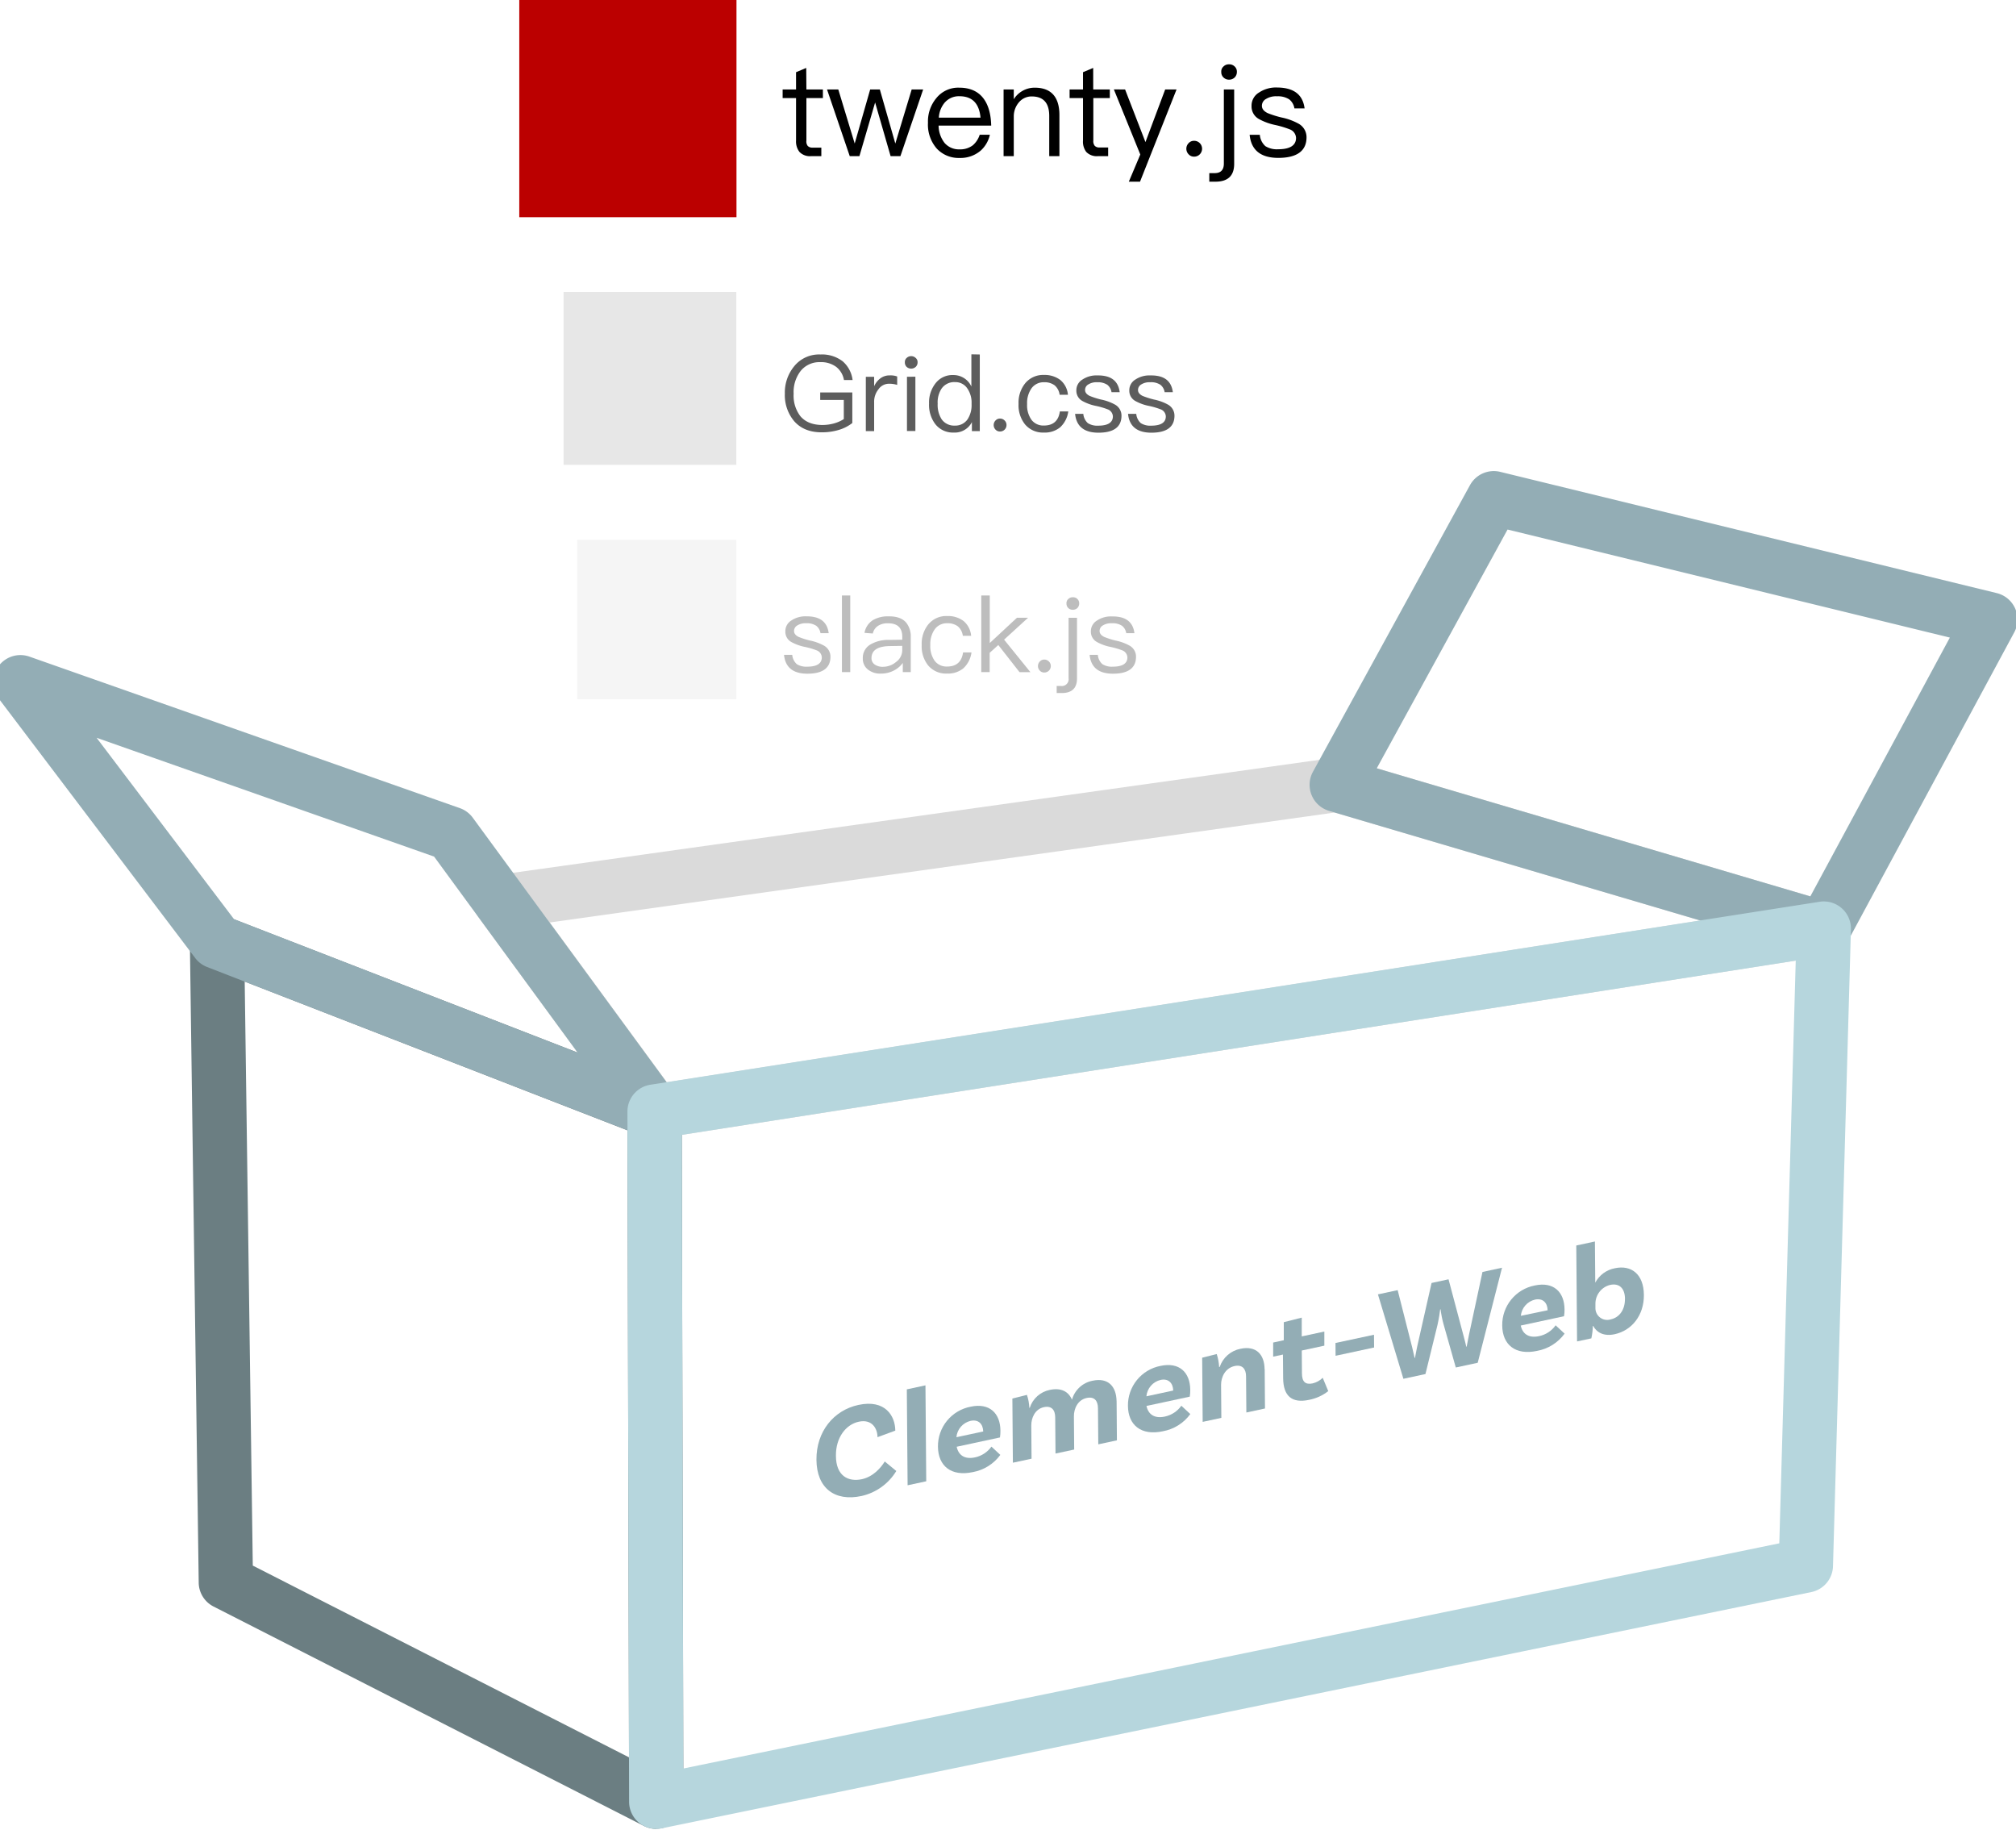 <svg id="d3aab4cb-2a1b-4a35-b858-3cb1b6d65f2e" data-name="Layer 1" xmlns="http://www.w3.org/2000/svg" xmlns:xlink="http://www.w3.org/1999/xlink" viewBox="0 0 594 539"><defs><clipPath id="c2c7d6ce-14ae-42b2-b144-a9376ef13cd9"><rect x="230" y="155" width="158" height="54" style="fill:none"/></clipPath><clipPath id="55bf3dac-324f-43d7-888f-4e9b7ffe552b"><rect x="230" y="84" width="158" height="54" style="fill:none"/></clipPath><clipPath id="a56cff42-2e1e-4e85-8002-535f864700e4"><rect x="230" y="5" width="158" height="54" style="fill:none"/></clipPath><clipPath id="fdb672fb-ef9d-48da-80ff-96ba5d658e5c"><rect x="170" y="159" width="47" height="47" style="fill:none"/></clipPath><clipPath id="66f741b6-9e3e-46b8-9346-e5d8d81c6653"><rect x="-424" y="-5190" width="1440" height="7912" style="fill:none"/></clipPath><clipPath id="875b587f-ae85-4c7a-9efb-66349b3fe2bc"><rect x="166" y="86" width="51" height="51" style="fill:none"/></clipPath><clipPath id="536e8648-bba4-4566-b9f8-f38cc6a25421"><rect x="153" width="64" height="64" style="fill:none"/></clipPath><clipPath id="0afaae27-7f04-40c8-801c-c529c778b254"><path d="M263.79,421.46l-5.24,1.93c0-2.45-1.54-5.41-5.51-4.56-3.81.82-6.79,4.67-6.74,10,0,6.08,3.72,7.78,7.65,6.94,3.4-.74,5.67-3.47,6.74-5.22l3.4,2.8a16.07,16.07,0,0,1-10.26,7.37c-7.86,1.69-13.2-2.3-13.27-10.66s5.11-14.61,12.36-16.17c7.94-1.71,10.84,3.28,10.87,7.53" style="fill:none;clip-rule:evenodd"/></clipPath><clipPath id="1405adc4-7766-4356-b227-aab3b13c241b"><polygon points="267.19 409.3 272.68 408.12 272.91 436.38 267.42 437.56 267.19 409.3" style="fill:none;clip-rule:evenodd"/></clipPath><clipPath id="4394573e-b62e-49eb-b13c-60cba457f81f"><path d="M292.11,426.16l2.63,2.45a12.9,12.9,0,0,1-8.11,5.07c-6.38,1.37-10.22-1.82-10.27-7.5A11.83,11.83,0,0,1,286,414.41c5.53-1.19,8.73,1.9,8.77,7.06a12.24,12.24,0,0,1-.14,2l-12.75,2.74c.5,2.42,2.28,3.8,5.4,3.13a8,8,0,0,0,4.88-3.22M281.8,423.4l7.9-1.69c-.06-2.24-1.43-3.63-3.72-3.13a5.44,5.44,0,0,0-4.18,4.82" style="fill:none;clip-rule:evenodd"/></clipPath><clipPath id="4e72ad99-86e8-4b80-be85-8a9bd9b1045b"><path d="M329,412.75l.09,11.57-5.49,1.18-.09-10.6c0-2.29-1.11-3.54-3.32-3.06-2.73.58-3.79,3.26-3.77,5.42l.08,9.77L311,428.21l-.09-10.61c0-2.28-1.11-3.53-3.32-3.06-2.69.58-3.75,3.25-3.73,5.42l.08,9.77-5.5,1.18-.15-18.9,4.29-1.08a13.89,13.89,0,0,1,.71,3.81l.12,0a7.8,7.8,0,0,1,5.91-5.28c3.36-.72,5.54.53,6.53,2.89a7.83,7.83,0,0,1,6.06-5.59c4.61-1,7,1.69,7.08,6" style="fill:none;clip-rule:evenodd"/></clipPath><clipPath id="211cb70b-6b4e-4fe7-800d-9fcd587c4dc7"><path d="M348.09,414.14l2.63,2.44a12.82,12.82,0,0,1-8.11,5.07c-6.38,1.37-10.22-1.81-10.27-7.5a11.83,11.83,0,0,1,9.59-11.76c5.53-1.19,8.73,1.89,8.77,7.06a12,12,0,0,1-.14,2l-12.76,2.74c.51,2.42,2.29,3.8,5.41,3.13a8,8,0,0,0,4.88-3.21m-10.31-2.76,7.9-1.7c-.06-2.23-1.43-3.62-3.72-3.13a5.46,5.46,0,0,0-4.18,4.83" style="fill:none;clip-rule:evenodd"/></clipPath><clipPath id="1e39da01-616d-4c97-bd6c-32414f8acd78"><path d="M372.63,403.33l.09,11.61-5.49,1.18-.09-10.64c0-2.25-1.15-3.53-3.36-3.05-2.81.6-4,3.3-4,5.5l.08,9.77-5.5,1.18-.15-18.9,4.29-1.08a14.88,14.88,0,0,1,.71,3.82l.16,0a8.08,8.08,0,0,1,6.11-5.37c4.69-1,7.08,1.73,7.12,6" style="fill:none;clip-rule:evenodd"/></clipPath><clipPath id="e856929d-f3be-4773-95e1-ec35cf9c23c1"><path d="M391.36,409.82a13.14,13.14,0,0,1-5.65,2.57c-5,1.07-7.6-1.05-7.64-6.41l-.06-6.93-2.88.62,0-4.16,3.13-.68,0-5.32,5.29-1.34,0,5.53,6.66-1.43,0,4.16-6.65,1.43.05,6.69c0,2.52,1,3.43,3.12,3a6.18,6.18,0,0,0,3-1.66Z" style="fill:none;clip-rule:evenodd"/></clipPath><clipPath id="877416c3-4a7e-40a2-994f-e0f6e87023df"><polygon points="393.49 395.64 404.84 393.21 404.87 396.97 393.52 399.41 393.49 395.64" style="fill:none;clip-rule:evenodd"/></clipPath><clipPath id="6837073d-1caf-4d34-83ed-52c5aa89ee3d"><path d="M442.56,373.47l-7.16,28-6.46,1.39L425.3,390a30,30,0,0,1-.84-4.27l-.12,0c-.11.91-.34,2.56-.8,4.62L420,404.79l-6.5,1.4L406,381.32l5.81-1.25,4.28,16.85.71,3.1.12,0c.15-.79.38-2.09.65-3.35l4.23-18.71,5-1.08,4.48,16.85c.33,1.17.58,2.28.75,3l.11,0,.66-3.39,4-18.62Z" style="fill:none;clip-rule:evenodd"/></clipPath><clipPath id="6b8ac626-0b61-479f-9b9f-27c59104dff5"><path d="M458.37,390.45l2.63,2.44a12.9,12.9,0,0,1-8.12,5.08c-6.37,1.37-10.22-1.82-10.26-7.5a11.82,11.82,0,0,1,9.58-11.77c5.54-1.19,8.74,1.9,8.78,7.06a11.53,11.53,0,0,1-.15,2l-12.75,2.74c.5,2.41,2.28,3.8,5.41,3.12a7.92,7.92,0,0,0,4.88-3.21m-10.31-2.76L456,386c-.06-2.24-1.44-3.63-3.72-3.14a5.44,5.44,0,0,0-4.18,4.83" style="fill:none;clip-rule:evenodd"/></clipPath><clipPath id="3a039fad-38d9-42ee-9c80-26bc9ebb5604"><path d="M484.36,381.5c.05,6-3.57,10.47-8.62,11.56-3.13.67-5.23-.44-6.33-2.45h-.08a20.37,20.37,0,0,1-.45,3.67l-4.21.9-.23-28.26,5.49-1.18.1,12.13a8.28,8.28,0,0,1,5.83-4.26c4.77-1,8.45,1.71,8.5,7.88m-5.57,1.2c0-3.13-1.65-4.74-4.37-4.16a5.7,5.7,0,0,0-4.34,5.42v1.25a3.47,3.47,0,0,0,4.53,3.48c2.57-.56,4.19-2.87,4.17-6" style="fill:none;clip-rule:evenodd"/></clipPath></defs><title>CodingPackage</title><g style="clip-path:url(#c2c7d6ce-14ae-42b2-b144-a9376ef13cd9)"><g style="opacity:0.259"><path d="M244.17,186.53h-2.42a3.42,3.42,0,0,0-1.24-2.17,4.93,4.93,0,0,0-2.94-.75,4.54,4.54,0,0,0-2.61.62,1.87,1.87,0,0,0-1,1.68c0,.68.43,1.27,1.36,1.73a24.45,24.45,0,0,0,3.32,1.06,14.31,14.31,0,0,1,4.12,1.49,3.72,3.72,0,0,1,1.93,3.28c0,3.29-2.27,5-6.79,5-4.22,0-6.52-1.86-6.89-5.55h2.42a4.17,4.17,0,0,0,1.33,2.73,5.21,5.21,0,0,0,3.07.75c2.86,0,4.31-.93,4.31-2.73a2.31,2.31,0,0,0-1.52-2.08,22.3,22.3,0,0,0-3.41-1,13.89,13.89,0,0,1-4-1.43A3.42,3.42,0,0,1,231.4,186a3.65,3.65,0,0,1,1.79-3.22,7.4,7.4,0,0,1,4.41-1.21C241.57,181.54,243.74,183.18,244.17,186.53Z"/><path d="M250.52,175.43V198h-2.45V175.43Z"/><path d="M266.92,183.33a6.43,6.43,0,0,1,1.43,4.38V198H266v-2.7a7.38,7.38,0,0,1-2.45,2.14,8.12,8.12,0,0,1-4,1,5.74,5.74,0,0,1-3.84-1.21,4,4,0,0,1-1.49-3.22,4.53,4.53,0,0,1,2.2-4.12,10.28,10.28,0,0,1,5.58-1.37l3.85-.06v-.84q0-4-4.19-4a5.13,5.13,0,0,0-2.88.71,3.51,3.51,0,0,0-1.61,2.3l-2.45-.19a5.52,5.52,0,0,1,2.48-3.75,8.54,8.54,0,0,1,4.62-1.11C264.13,181.54,265.81,182.12,266.92,183.33Zm-4.74,7c-3.6.06-5.4,1.24-5.4,3.57a2.22,2.22,0,0,0,.9,1.83,4,4,0,0,0,2.42.71,6.08,6.08,0,0,0,4-1.49,4.27,4.27,0,0,0,1.74-3.32v-1.36Z"/><path d="M283.88,182.93a6.39,6.39,0,0,1,2.26,4.37h-2.45a4.36,4.36,0,0,0-1.48-2.79,4.93,4.93,0,0,0-3.11-.9,4.37,4.37,0,0,0-3.68,1.77,7.53,7.53,0,0,0-1.31,4.65,7.42,7.42,0,0,0,1.27,4.62,4.36,4.36,0,0,0,3.69,1.71c2.73,0,4.31-1.4,4.69-4.16h2.48a7.73,7.73,0,0,1-2.39,4.68,7.1,7.1,0,0,1-4.78,1.55,6.87,6.87,0,0,1-5.61-2.41,9,9,0,0,1-1.89-6,9.1,9.1,0,0,1,1.89-6,6.83,6.83,0,0,1,5.64-2.54A7.61,7.61,0,0,1,283.88,182.93Z"/><path d="M291.63,175.43v14l8-7.44h3.28l-7.06,6.45,7.75,9.58h-3.2l-6.26-8-2.54,2.3V198h-2.48V175.43Z"/><path d="M309.05,194.87a1.82,1.82,0,0,1,.56,1.36,1.89,1.89,0,0,1-1.89,1.89,1.72,1.72,0,0,1-1.34-.55,1.93,1.93,0,0,1,0-2.7,1.73,1.73,0,0,1,1.34-.56A1.86,1.86,0,0,1,309.05,194.87Z"/><path d="M317.33,182v17.89c0,2.85-1.52,4.28-4.5,4.28h-1.49v-2.08h1.3a2,2,0,0,0,2.21-2.29V182Zm.12-5.52a1.69,1.69,0,0,1,.53,1.3,1.93,1.93,0,0,1-.53,1.34,2,2,0,0,1-1.36.52,1.91,1.91,0,0,1-1.34-.52,1.8,1.8,0,0,1-.52-1.34,1.59,1.59,0,0,1,.52-1.3,1.79,1.79,0,0,1,1.34-.53A1.85,1.85,0,0,1,317.45,176.45Z"/><path d="M334.25,186.53h-2.41a3.42,3.42,0,0,0-1.24-2.17,5,5,0,0,0-3-.75,4.56,4.56,0,0,0-2.61.62,1.87,1.87,0,0,0-1,1.68c0,.68.44,1.27,1.37,1.73a24.17,24.17,0,0,0,3.31,1.06,14.4,14.4,0,0,1,4.13,1.49,3.71,3.71,0,0,1,1.92,3.28c0,3.29-2.26,5-6.79,5-4.22,0-6.51-1.86-6.88-5.55h2.42a4.12,4.12,0,0,0,1.33,2.73,5.16,5.16,0,0,0,3.07.75c2.85,0,4.31-.93,4.31-2.73a2.32,2.32,0,0,0-1.52-2.08,23.09,23.09,0,0,0-3.41-1,13.77,13.77,0,0,1-4-1.43,3.43,3.43,0,0,1-1.83-3.13,3.66,3.66,0,0,1,1.8-3.22,7.34,7.34,0,0,1,4.4-1.21C331.65,181.54,333.82,183.18,334.25,186.53Z"/></g></g><g style="clip-path:url(#55bf3dac-324f-43d7-888f-4e9b7ffe552b)"><g style="opacity:0.635"><path d="M248.29,106.44a8.67,8.67,0,0,1,2.92,5.52h-2.54a6.3,6.3,0,0,0-2.24-3.84,7.4,7.4,0,0,0-4.74-1.43,7.08,7.08,0,0,0-5.74,2.54,10.16,10.16,0,0,0-2.11,6.79,9.94,9.94,0,0,0,2,6.61c1.46,1.7,3.63,2.57,6.51,2.57a12.94,12.94,0,0,0,3.48-.49,10.55,10.55,0,0,0,2.79-1.25v-5.64h-6.95v-2.2h9.46v9a11.88,11.88,0,0,1-3.88,2,17.24,17.24,0,0,1-5.15.74c-3.5,0-6.23-1.11-8.15-3.34a11.91,11.91,0,0,1-2.7-8.07A12.15,12.15,0,0,1,234,107.9a9.41,9.41,0,0,1,7.72-3.47A10,10,0,0,1,248.29,106.44Z"/><path d="M264.35,110.91v2.48a8,8,0,0,0-2.39-.34,3.75,3.75,0,0,0-3.13,1.64,5.79,5.79,0,0,0-1.27,3.81V127h-2.45V111h2.45v2.79a5.84,5.84,0,0,1,1.67-2.2,4.48,4.48,0,0,1,2.92-1A5.68,5.68,0,0,1,264.35,110.91Z"/><path d="M269.8,105.45a1.59,1.59,0,0,1,.56,1.3,1.8,1.8,0,0,1-.56,1.34,2,2,0,0,1-2.66,0,1.81,1.81,0,0,1-.53-1.34,1.6,1.6,0,0,1,.53-1.3,1.93,1.93,0,0,1,2.66,0Zm-.09,5.52v16h-2.48V111Z"/><path d="M288.69,104.43V127h-2.33v-2.64a5.65,5.65,0,0,1-5.33,3.07,6.56,6.56,0,0,1-5.49-2.54,9.37,9.37,0,0,1-1.8-6,9.13,9.13,0,0,1,1.8-5.83,6.27,6.27,0,0,1,5.36-2.57,5.79,5.79,0,0,1,5.31,3.38v-9.49Zm-11.23,10a7.38,7.38,0,0,0-1.18,4.5,7.86,7.86,0,0,0,1.15,4.56,4.48,4.48,0,0,0,3.91,1.89,4.36,4.36,0,0,0,3.75-1.86,7.57,7.57,0,0,0,1.18-4.37v-.31a7.34,7.34,0,0,0-1.34-4.53,4.18,4.18,0,0,0-3.5-1.74A4.53,4.53,0,0,0,277.46,114.44Z"/><path d="M296,123.87a1.82,1.82,0,0,1,.56,1.36,1.89,1.89,0,0,1-1.89,1.89,1.74,1.74,0,0,1-1.34-.55,1.93,1.93,0,0,1,0-2.7,1.74,1.74,0,0,1,1.34-.56A1.86,1.86,0,0,1,296,123.87Z"/><path d="M312.4,111.93a6.39,6.39,0,0,1,2.26,4.37h-2.45a4.36,4.36,0,0,0-1.48-2.79,4.93,4.93,0,0,0-3.11-.9,4.37,4.37,0,0,0-3.68,1.77,7.53,7.53,0,0,0-1.31,4.65,7.42,7.42,0,0,0,1.27,4.62,4.36,4.36,0,0,0,3.69,1.71c2.73,0,4.31-1.4,4.69-4.16h2.48a7.73,7.73,0,0,1-2.39,4.68,7.1,7.1,0,0,1-4.78,1.55A6.87,6.87,0,0,1,302,125a9,9,0,0,1-1.89-6,9.1,9.1,0,0,1,1.89-6,6.83,6.83,0,0,1,5.64-2.54A7.61,7.61,0,0,1,312.4,111.93Z"/><path d="M329.91,115.53H327.5a3.42,3.42,0,0,0-1.24-2.17,5,5,0,0,0-2.95-.75,4.51,4.51,0,0,0-2.6.62,1.86,1.86,0,0,0-1,1.68c0,.68.44,1.27,1.37,1.73a24.17,24.17,0,0,0,3.31,1.06,14.4,14.4,0,0,1,4.13,1.49,3.71,3.71,0,0,1,1.92,3.28c0,3.29-2.26,5-6.79,5-4.22,0-6.51-1.86-6.88-5.55h2.42a4.12,4.12,0,0,0,1.33,2.73,5.16,5.16,0,0,0,3.07.75c2.85,0,4.31-.93,4.31-2.73a2.32,2.32,0,0,0-1.52-2.08,23.09,23.09,0,0,0-3.41-1,13.77,13.77,0,0,1-4-1.43,3.43,3.43,0,0,1-1.83-3.13,3.66,3.66,0,0,1,1.8-3.22,7.34,7.34,0,0,1,4.4-1.21C327.31,110.54,329.48,112.18,329.91,115.53Z"/><path d="M345.57,115.53h-2.42a3.42,3.42,0,0,0-1.24-2.17,4.94,4.94,0,0,0-3-.75,4.53,4.53,0,0,0-2.6.62,1.87,1.87,0,0,0-1,1.68c0,.68.43,1.27,1.36,1.73A24.45,24.45,0,0,0,340,117.7a14.31,14.31,0,0,1,4.12,1.49,3.72,3.72,0,0,1,1.93,3.28c0,3.29-2.27,5-6.79,5-4.22,0-6.52-1.86-6.89-5.55h2.42a4.17,4.17,0,0,0,1.33,2.73,5.21,5.21,0,0,0,3.07.75c2.86,0,4.31-.93,4.31-2.73a2.31,2.31,0,0,0-1.52-2.08,22.3,22.3,0,0,0-3.41-1,13.89,13.89,0,0,1-4-1.43,3.43,3.43,0,0,1-1.83-3.13,3.66,3.66,0,0,1,1.8-3.22,7.4,7.4,0,0,1,4.41-1.21C343,110.54,345.13,112.18,345.57,115.53Z"/></g></g><g style="clip-path:url(#a56cff42-2e1e-4e85-8002-535f864700e4)"><path d="M237.6,26.36h4.86V28.9H237.6V41.4A2.16,2.16,0,0,0,238,43a1.88,1.88,0,0,0,1.44.49H242V46h-3a4.27,4.27,0,0,1-3.45-1.25,5,5,0,0,1-1-3.35V28.9h-3.95V26.36h3.95V21.27l3-1.26Z"/><path d="M247,26.36l4.83,15.92,4.56-15.92h2.85l4.56,15.92,4.82-15.92H272L265.3,46h-2.89l-4.56-15.81L253.22,46h-2.85l-6.69-19.64Z"/><path d="M289.77,29c1.44,1.9,2.2,4.59,2.28,8h-15.5a8.44,8.44,0,0,0,1.78,5.13A5.58,5.58,0,0,0,282.74,44a6.1,6.1,0,0,0,3.92-1.22,6.85,6.85,0,0,0,2-3.08h3A8.92,8.92,0,0,1,289,44.33a9.14,9.14,0,0,1-6.27,2.2A8.79,8.79,0,0,1,276,43.76a10.72,10.72,0,0,1-2.58-7.6,10.68,10.68,0,0,1,2.47-7.26,8.24,8.24,0,0,1,6.76-3.07C285.78,25.83,288.18,26.89,289.77,29Zm-11.28,1.06a7.54,7.54,0,0,0-1.87,4.6H288.9c-.38-4.22-2.47-6.31-6.2-6.31A5.49,5.49,0,0,0,278.49,30.08Z"/><path d="M312.15,33.92V46h-3V34.15c0-3.84-1.74-5.74-5.16-5.74a4.83,4.83,0,0,0-3.54,1.48,6.36,6.36,0,0,0-1.75,4.26V46h-3V26.36h3v2.88a7.24,7.24,0,0,1,6.16-3.41C309.68,25.83,312.15,28.52,312.15,33.92Z"/><path d="M322.11,26.36H327V28.9h-4.86V41.4a2.16,2.16,0,0,0,.42,1.56,1.88,1.88,0,0,0,1.44.49h2.51V46h-3a4.28,4.28,0,0,1-3.46-1.25,5,5,0,0,1-.95-3.35V28.9h-3.95V26.36h3.95V21.27l3-1.26Z"/><path d="M331.5,26.36l6,15.5,5.81-15.5h3.35L335.9,53.52h-3.3l3.38-8-7.79-19.18Z"/><path d="M353.5,42.16a2.35,2.35,0,0,1,0,3.31,2.31,2.31,0,0,1-1.64.68,2.11,2.11,0,0,1-1.63-.68,2.35,2.35,0,0,1,0-3.31,2.11,2.11,0,0,1,1.63-.68A2.31,2.31,0,0,1,353.5,42.16Z"/><path d="M363.64,26.36V48.28c0,3.5-1.86,5.24-5.51,5.24h-1.82V51h1.6c1.78,0,2.69-.95,2.69-2.81V26.36Zm.15-6.77a2.07,2.07,0,0,1,.65,1.6,2.3,2.3,0,0,1-.65,1.63,2.39,2.39,0,0,1-1.67.65,2.33,2.33,0,0,1-1.63-.65,2.14,2.14,0,0,1-.65-1.63,1.94,1.94,0,0,1,.65-1.6,2.2,2.2,0,0,1,1.63-.64A2.26,2.26,0,0,1,363.79,19.59Z"/><path d="M384.39,31.94h-3a4.22,4.22,0,0,0-1.52-2.66,6.11,6.11,0,0,0-3.61-.91,5.52,5.52,0,0,0-3.19.76,2.28,2.28,0,0,0-1.26,2.05c0,.84.53,1.56,1.67,2.13a29,29,0,0,0,4.07,1.29,17.78,17.78,0,0,1,5.05,1.83,4.54,4.54,0,0,1,2.36,4c0,4-2.78,6.08-8.32,6.08-5.17,0-8-2.28-8.44-6.8h3a5,5,0,0,0,1.63,3.34,6.35,6.35,0,0,0,3.76.92c3.5,0,5.28-1.14,5.28-3.35A2.82,2.82,0,0,0,380,38.1a28.75,28.75,0,0,0-4.18-1.26A17.1,17.1,0,0,1,371,35.1a4.21,4.21,0,0,1-2.24-3.84,4.49,4.49,0,0,1,2.2-4,9,9,0,0,1,5.39-1.48C381.2,25.83,383.86,27.84,384.39,31.94Z"/></g><g style="clip-path:url(#fdb672fb-ef9d-48da-80ff-96ba5d658e5c)"><g style="clip-path:url(#66f741b6-9e3e-46b8-9346-e5d8d81c6653)"><g style="opacity:0.259"><rect x="165" y="154" width="57" height="57" style="fill:#dadada"/></g></g></g><g style="clip-path:url(#875b587f-ae85-4c7a-9efb-66349b3fe2bc)"><g style="clip-path:url(#66f741b6-9e3e-46b8-9346-e5d8d81c6653)"><g style="opacity:0.635"><rect x="161" y="81" width="61" height="61" style="fill:#dadada"/></g></g></g><g style="clip-path:url(#536e8648-bba4-4566-b9f8-f38cc6a25421)"><g style="clip-path:url(#66f741b6-9e3e-46b8-9346-e5d8d81c6653)"><rect x="148" y="-5" width="74" height="74" style="fill:#b00"/></g></g><path d="M192.86,335.48a8,8,0,0,1-6.45-3.27l-45.27-61.78a8,8,0,0,1,5.35-12.65l246.26-34.5a8,8,0,0,1,3.38.25l143.5,42.38a8,8,0,0,1-1,15.58l-344.5,53.9A8.62,8.62,0,0,1,192.86,335.48ZM162,271.76l34.48,47.07L501,271.18,393.26,239.37Z" style="fill:#dadada"/><path d="M193.36,538.79a8.06,8.06,0,0,1-3.64-.87L62.92,473.28a8,8,0,0,1-4.37-7L55.94,277.52A8,8,0,0,1,66.83,270L195.76,320a8,8,0,0,1,5.11,7.43l.49,203.31a8,8,0,0,1-8,8ZM74.48,461.22l110.85,56.49L184.88,333,72.1,289.17Z" style="fill:#6b7e82"/><path d="M192.86,335.49a7.88,7.88,0,0,1-2.89-.55L61,284.87a8,8,0,0,1-3.48-2.63L-.38,205.79a8,8,0,0,1,9-12.37l126.89,44.66a8,8,0,0,1,3.79,2.82l60,81.86a8,8,0,0,1-6.46,12.73ZM68.94,270.77l101.27,39.34L127.9,252.35l-99.44-35Z" style="fill:#93adb5"/><path d="M537.37,281.59a8,8,0,0,1-2.27-.33L391.6,238.88a8,8,0,0,1-4.75-11.52l46.26-84.42A8,8,0,0,1,442,139l146.34,35.73a8,8,0,0,1,5.14,11.57l-49.09,91.07A8,8,0,0,1,537.37,281.59ZM405.65,226.34,533.4,264.07l41.11-76.24L444.19,156Z" style="fill:#93adb5"/><path d="M193.36,538.79a8,8,0,0,1-8-8l-.49-203.31a8,8,0,0,1,6.76-7.92l344.5-53.9a8,8,0,0,1,9.23,8.13l-5.28,187.62a8,8,0,0,1-6.39,7.61L195,538.62A8.08,8.08,0,0,1,193.36,538.79Zm7.52-204.46L201.33,521l322.93-66.34L529.1,283Z" style="fill:#b6d6dd"/><g style="clip-path:url(#0afaae27-7f04-40c8-801c-c529c778b254)"><g style="clip-path:url(#66f741b6-9e3e-46b8-9346-e5d8d81c6653)"><rect x="235.56" y="408.58" width="33.53" height="37.56" style="fill:#93adb5"/></g></g><g style="clip-path:url(#1405adc4-7766-4356-b227-aab3b13c241b)"><g style="clip-path:url(#66f741b6-9e3e-46b8-9346-e5d8d81c6653)"><rect x="262.19" y="403.12" width="15.72" height="39.45" style="fill:#93adb5"/></g></g><g style="clip-path:url(#4394573e-b62e-49eb-b13c-60cba457f81f)"><g style="clip-path:url(#66f741b6-9e3e-46b8-9346-e5d8d81c6653)"><rect x="271.36" y="409.16" width="28.38" height="29.84" style="fill:#93adb5"/></g></g><g style="clip-path:url(#4e72ad99-86e8-4b80-be85-8a9bd9b1045b)"><g style="clip-path:url(#66f741b6-9e3e-46b8-9346-e5d8d81c6653)"><rect x="293.26" y="401.53" width="40.79" height="34.38" style="fill:#93adb5"/></g></g><g style="clip-path:url(#211cb70b-6b4e-4fe7-800d-9fcd587c4dc7)"><g style="clip-path:url(#66f741b6-9e3e-46b8-9346-e5d8d81c6653)"><rect x="327.34" y="397.13" width="28.38" height="29.84" style="fill:#93adb5"/></g></g><g style="clip-path:url(#1e39da01-616d-4c97-bd6c-32414f8acd78)"><g style="clip-path:url(#66f741b6-9e3e-46b8-9346-e5d8d81c6653)"><rect x="349.24" y="392.12" width="28.48" height="31.77" style="fill:#93adb5"/></g></g><g style="clip-path:url(#e856929d-f3be-4773-95e1-ec35cf9c23c1)"><g style="clip-path:url(#66f741b6-9e3e-46b8-9346-e5d8d81c6653)"><rect x="370.09" y="383.17" width="26.27" height="34.49" style="fill:#93adb5"/></g></g><g style="clip-path:url(#877416c3-4a7e-40a2-994f-e0f6e87023df)"><g style="clip-path:url(#66f741b6-9e3e-46b8-9346-e5d8d81c6653)"><rect x="388.49" y="388.21" width="21.38" height="16.2" style="fill:#93adb5"/></g></g><g style="clip-path:url(#6837073d-1caf-4d34-83ed-52c5aa89ee3d)"><g style="clip-path:url(#66f741b6-9e3e-46b8-9346-e5d8d81c6653)"><rect x="401.03" y="368.47" width="46.53" height="42.71" style="fill:#93adb5"/></g></g><g style="clip-path:url(#6b8ac626-0b61-479f-9b9f-27c59104dff5)"><g style="clip-path:url(#66f741b6-9e3e-46b8-9346-e5d8d81c6653)"><rect x="437.62" y="373.45" width="28.38" height="29.84" style="fill:#93adb5"/></g></g><g style="clip-path:url(#3a039fad-38d9-42ee-9c80-26bc9ebb5604)"><g style="clip-path:url(#66f741b6-9e3e-46b8-9346-e5d8d81c6653)"><rect x="459.44" y="360.75" width="29.92" height="39.45" style="fill:#93adb5"/></g></g></svg>